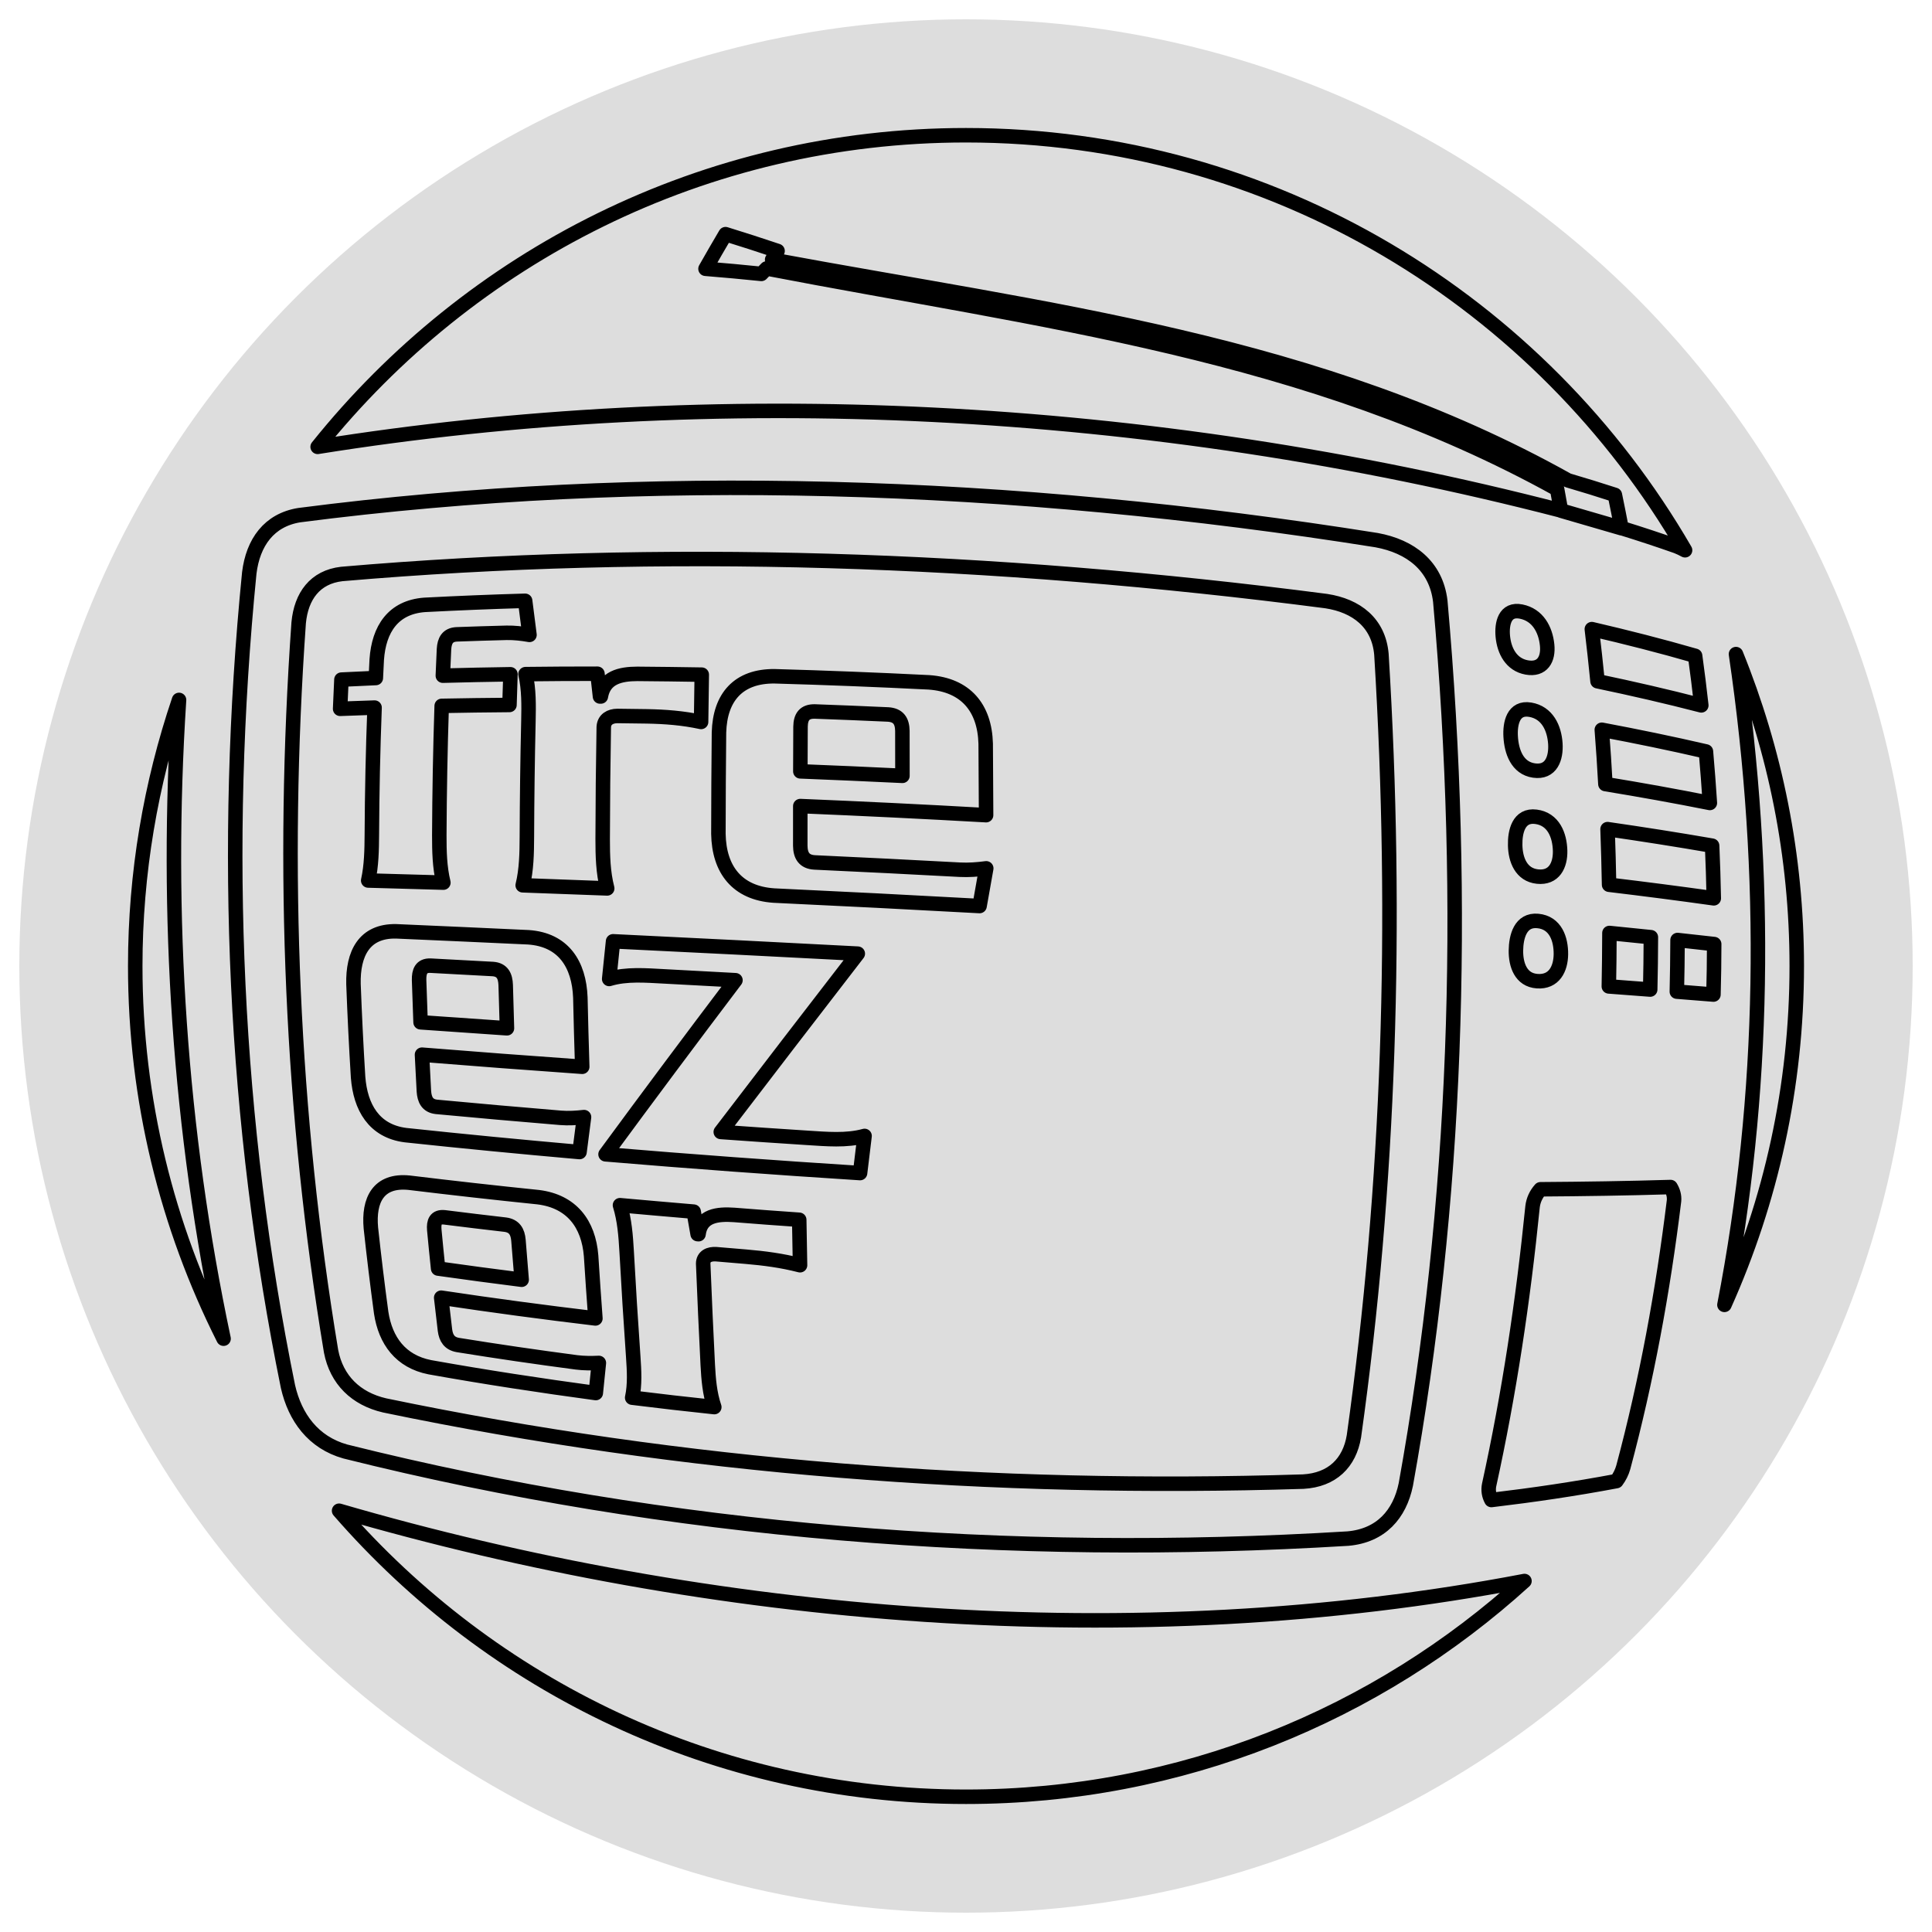 <svg xmlns="http://www.w3.org/2000/svg" viewBox="0 0 100 100">
	
	<style>
		<!-- freezer - thin line style -->
		.white {fill:white;}
		.black {fill:black;}
		.gray {fill:#ddd;}
		.stroke-black {fill:none;stroke:#000000;stroke-width:0.75;stroke-miterlimit:10;stroke-linecap:round;stroke-linejoin:round;}
		.stroke-black-thin {fill:none;stroke:#000000;stroke-width:0.645;stroke-miterlimit:10;stroke-linecap:round;stroke-linejoin:round;}
	</style>

	<g class="freezer-tv">

		<circle id="bg" class="gray" cx="50" cy="50" r="49"/>
		
		<path class="stroke-black" d="M85.414,51.219c0.02-0.902,0.033-1.804,0.035-2.71c-0.716-0.074-1.431-0.146-2.145-0.218
				c-0.002,0.925-0.013,1.847-0.031,2.766C83.984,51.108,84.7,51.166,85.414,51.219z M82.688,35.261
				c1.796,0.376,3.589,0.787,5.371,1.249c-0.096-0.855-0.201-1.711-0.32-2.566c-1.771-0.511-3.555-0.965-5.346-1.381
				C82.501,33.462,82.599,34.361,82.688,35.261z M83.095,40.583c1.807,0.296,3.605,0.619,5.407,0.978
				c-0.058-0.888-0.125-1.777-0.203-2.666c-1.789-0.414-3.589-0.784-5.39-1.123C82.982,38.709,83.045,39.646,83.095,40.583z
				 M86.793,51.327c0.631,0.05,1.264,0.101,1.895,0.151c0.024-0.869,0.037-1.74,0.038-2.613c-0.631-0.073-1.266-0.143-1.896-0.21
				C86.826,49.547,86.815,50.437,86.793,51.327z M93,50c0-5.711-1.123-11.158-3.146-16.144c1.688,11.448,1.502,22.888-0.598,33.684
				C91.655,62.183,93,56.25,93,50z M80.796,26.423c0.001,0.003,0.001,0.006,0.002,0.009l3.133,0.911
				c-0.001-0.003-0.001-0.007-0.002-0.01l-3.111-0.905C80.811,26.426,80.803,26.425,80.796,26.423z M79.577,45.371
				c0.865,0.094,1.192-0.589,1.174-1.338c-0.021-0.798-0.34-1.639-1.251-1.757c-0.9-0.117-1.092,0.787-1.075,1.481
				C78.441,44.49,78.729,45.28,79.577,45.371z M80.796,26.423c-0.064-0.368-0.131-0.735-0.199-1.103
				c-12.87-7.134-26.803-8.702-40.917-11.424c-0.091,0.095-0.182,0.188-0.273,0.281c-0.964-0.099-1.928-0.188-2.89-0.265
				c0.34-0.6,0.685-1.196,1.037-1.792c0.901,0.278,1.798,0.568,2.693,0.869c-0.094,0.149-0.187,0.299-0.281,0.449
				c14.217,2.647,28.264,4.195,41.192,11.426c0.812,0.238,1.623,0.488,2.428,0.75c0.12,0.573,0.232,1.146,0.343,1.72l0.022,0.006
				c0.948,0.294,1.892,0.604,2.827,0.934c0.157,0.059,0.3,0.133,0.441,0.207C79.781,15.642,65.903,7,50,7
				c-13.578,0-25.678,6.3-33.559,16.129C36.918,19.849,59.404,20.879,80.796,26.423z M79.396,39.882c0.9,0.131,1.156-0.648,1.109-1.392
				c-0.053-0.805-0.416-1.607-1.304-1.756c-0.875-0.147-1.05,0.712-1.009,1.393C78.235,38.884,78.52,39.754,79.396,39.882z
				 M79.735,61.557c-0.23,0.258-0.37,0.562-0.41,0.899c-0.492,4.899-1.217,9.708-2.247,14.4c-0.055,0.27-0.017,0.541,0.117,0.784
				c2.163-0.257,4.323-0.574,6.471-0.979c0.165-0.218,0.283-0.459,0.356-0.717c1.199-4.477,2.05-9.084,2.625-13.789
				c0.024-0.251-0.045-0.492-0.179-0.714C84.218,61.51,81.973,61.542,79.735,61.557z M80.079,33.384
				c-0.082-0.803-0.486-1.557-1.343-1.729c-0.849-0.172-1.014,0.623-0.95,1.29c0.071,0.743,0.435,1.455,1.235,1.602
				C79.836,34.695,80.155,34.115,80.079,33.384z M83.286,45.794c1.805,0.216,3.612,0.449,5.419,0.703
				c-0.018-0.905-0.045-1.815-0.086-2.725c-1.803-0.312-3.608-0.595-5.412-0.856C83.242,43.877,83.269,44.837,83.286,45.794z
				 M79.565,50.785c0.874,0.063,1.218-0.636,1.227-1.392c0.008-0.78-0.274-1.637-1.196-1.724c-0.908-0.085-1.124,0.83-1.132,1.534
				C78.456,49.925,78.709,50.726,79.565,50.785z M69.771,79.637c1.707-0.152,2.678-1.256,2.995-2.803
				c2.615-14.505,3.188-29.93,1.783-45.715c-0.219-1.836-1.545-2.839-3.295-3.161c-18.896-3.006-37.851-3.615-55.764-1.294
				c-1.566,0.252-2.393,1.414-2.587,2.988c-1.419,14.277-0.771,28.5,2.002,42.114c0.364,1.601,1.307,2.897,2.967,3.363
				C34.621,79.321,52.235,80.708,69.771,79.637z M15.459,32.234c0.13-1.379,0.847-2.366,2.229-2.525
				c16.5-1.423,33.666-0.846,50.959,1.404c1.557,0.238,2.712,1.12,2.855,2.752c0.857,13.934,0.4,27.508-1.423,40.473
				c-0.228,1.386-1.132,2.266-2.623,2.35c-16.101,0.507-32.095-0.729-47.551-3.945c-1.48-0.342-2.484-1.317-2.769-2.8
				C15.099,57.691,14.555,45.035,15.459,32.234z M27.351,37.312c-0.047,2.012-0.072,4.018-0.08,6.017
				c-0.004,0.839-0.019,1.688-0.216,2.493c1.455,0.05,2.913,0.104,4.374,0.162c-0.216-0.836-0.234-1.697-0.235-2.545
				c0.004-1.927,0.023-3.862,0.057-5.803c0.018-0.401,0.332-0.574,0.7-0.578c0.51,0.006,1.021,0.012,1.53,0.02
				c0.943,0.017,1.871,0.087,2.807,0.29c0.011-0.814,0.022-1.63,0.035-2.448c-1.112-0.018-2.223-0.033-3.333-0.041
				c-0.888,0.003-1.718,0.185-1.89,1.171c-0.015,0-0.03,0-0.045,0c-0.044-0.391-0.087-0.785-0.131-1.178
				c-1.245,0-2.484,0.005-3.723,0.021C27.38,35.691,27.368,36.509,27.351,37.312z M31.531,50.671c0.891-0.271,1.896-0.183,2.837-0.134
				c1.23,0.068,2.463,0.134,3.699,0.199c-2.284,3.017-4.526,6.019-6.724,9.011c4.369,0.368,8.759,0.69,13.174,0.971
				c0.078-0.638,0.155-1.281,0.233-1.922c-0.941,0.26-1.982,0.16-2.963,0.099c-1.495-0.097-2.99-0.197-4.48-0.305
				c2.333-3.054,4.697-6.129,7.092-9.229c-4.244-0.223-8.466-0.437-12.667-0.639C31.665,49.372,31.596,50.021,31.531,50.671z
				 M17.551,78.195C25.435,87.261,37.043,93,50,93c11.129,0,21.271-4.229,28.906-11.167C58.673,85.705,36.852,83.818,17.551,78.195z
				 M40.054,46.354c3.536,0.166,7.083,0.346,10.648,0.542c0.117-0.649,0.231-1.299,0.346-1.951c-0.452,0.06-0.909,0.095-1.367,0.071
				c-2.514-0.136-5.021-0.262-7.521-0.377c-0.539-0.034-0.732-0.354-0.738-0.867c0-0.683,0-1.366,0.001-2.05
				c3.192,0.132,6.398,0.289,9.617,0.471c-0.007-1.23-0.014-2.463-0.021-3.698c-0.05-1.871-1.043-3.043-2.936-3.177
				c-2.673-0.134-5.338-0.239-7.993-0.314c-1.86-0.016-2.825,1.071-2.876,2.909c-0.018,1.754-0.028,3.505-0.03,5.247
				C37.217,45.01,38.154,46.226,40.054,46.354z M41.435,37.613c0.007-0.512,0.209-0.797,0.738-0.787
				c1.262,0.046,2.526,0.097,3.791,0.155c0.534,0.033,0.736,0.337,0.743,0.852c0.002,0.775,0.003,1.551,0.003,2.324
				c-1.765-0.086-3.526-0.163-5.284-0.232C41.428,39.154,41.431,38.385,41.435,37.613z M9.267,36.228C7.805,40.553,7,45.182,7,50
				c0,6.938,1.653,13.487,4.572,19.29C9.298,58.564,8.543,47.403,9.267,36.228z M19.247,43.185c-0.005,0.804-0.019,1.617-0.189,2.39
				c1.295,0.034,2.592,0.07,3.891,0.11c-0.197-0.808-0.211-1.636-0.211-2.452c0.01-2.225,0.05-4.458,0.124-6.697
				c1.167-0.023,2.336-0.038,3.508-0.047c0.015-0.53,0.031-1.059,0.051-1.589c-1.169,0.017-2.335,0.042-3.5,0.073
				c0.017-0.457,0.038-0.914,0.06-1.371c0.026-0.449,0.188-0.743,0.652-0.768c0.863-0.032,1.726-0.058,2.59-0.08
				c0.394-0.007,0.79,0.039,1.183,0.107c-0.076-0.588-0.151-1.176-0.225-1.764c-1.742,0.05-3.477,0.121-5.207,0.211
				c-1.617,0.122-2.364,1.246-2.474,2.831c-0.017,0.318-0.033,0.637-0.047,0.955c-0.595,0.024-1.188,0.052-1.781,0.083
				c-0.024,0.503-0.047,1.008-0.067,1.511c0.594-0.022,1.188-0.043,1.783-0.063C19.304,38.819,19.258,41.005,19.247,43.185z
				 M20.986,58.754c2.992,0.32,5.995,0.609,9.01,0.875c0.076-0.601,0.154-1.207,0.233-1.808c-0.401,0.045-0.809,0.071-1.218,0.037
				c-2.146-0.178-4.287-0.366-6.423-0.567c-0.474-0.054-0.619-0.383-0.648-0.813c-0.036-0.629-0.069-1.258-0.098-1.888
				c2.756,0.222,5.521,0.431,8.294,0.626c-0.039-1.19-0.07-2.385-0.097-3.582c-0.065-1.717-0.869-2.997-2.692-3.121
				c-2.288-0.107-4.568-0.209-6.842-0.308c-1.674-0.035-2.243,1.183-2.209,2.726c0.061,1.616,0.14,3.228,0.239,4.833
				C18.655,57.294,19.343,58.542,20.986,58.754z M22.28,49.982c1.075,0.056,2.151,0.116,3.229,0.174
				c0.501,0.036,0.649,0.372,0.666,0.83c0.018,0.747,0.041,1.493,0.065,2.238c-1.493-0.101-2.982-0.203-4.471-0.31
				c-0.029-0.729-0.055-1.458-0.077-2.187C21.683,50.291,21.796,49.966,22.28,49.982z M29.841,70.516
				c-2.055-0.271-4.103-0.569-6.145-0.899c-0.435-0.077-0.609-0.354-0.664-0.765c-0.067-0.562-0.133-1.121-0.196-1.684
				c2.652,0.4,5.312,0.755,7.982,1.074c-0.08-1.079-0.155-2.159-0.223-3.242c-0.132-1.65-1.005-2.819-2.736-3.034
				c-2.234-0.229-4.46-0.479-6.682-0.749c-1.595-0.161-2.113,0.901-1.98,2.35c0.159,1.467,0.336,2.927,0.533,4.381
				c0.221,1.445,1.006,2.521,2.514,2.819c2.852,0.511,5.718,0.948,8.594,1.337c0.052-0.519,0.105-1.041,0.159-1.558
				C30.616,70.564,30.227,70.564,29.841,70.516z M22.478,63.656c-0.034-0.413,0.069-0.697,0.53-0.647
				c1.045,0.132,2.093,0.258,3.143,0.379c0.473,0.062,0.646,0.366,0.684,0.807c0.053,0.683,0.107,1.362,0.166,2.044
				c-1.446-0.183-2.886-0.375-4.324-0.579C22.606,64.99,22.54,64.322,22.478,63.656z M38.005,62.885
				c-0.864-0.06-1.73,0.028-1.849,0.997c-0.015-0.002-0.032-0.002-0.047-0.004c-0.068-0.389-0.136-0.774-0.204-1.164
				c-1.274-0.107-2.545-0.219-3.815-0.333c0.239,0.777,0.298,1.581,0.344,2.374c0.101,1.831,0.214,3.661,0.343,5.481
				c0.048,0.708,0.092,1.429-0.056,2.107c1.415,0.176,2.83,0.339,4.251,0.488c-0.241-0.707-0.299-1.448-0.338-2.176
				c-0.088-1.74-0.167-3.489-0.237-5.244c-0.002-0.386,0.318-0.518,0.672-0.494c0.512,0.046,1.024,0.086,1.536,0.129
				c0.944,0.08,1.875,0.202,2.805,0.442c-0.014-0.78-0.029-1.565-0.042-2.353C40.246,63.058,39.125,62.975,38.005,62.885z"/>
			
	</g>
</svg>
